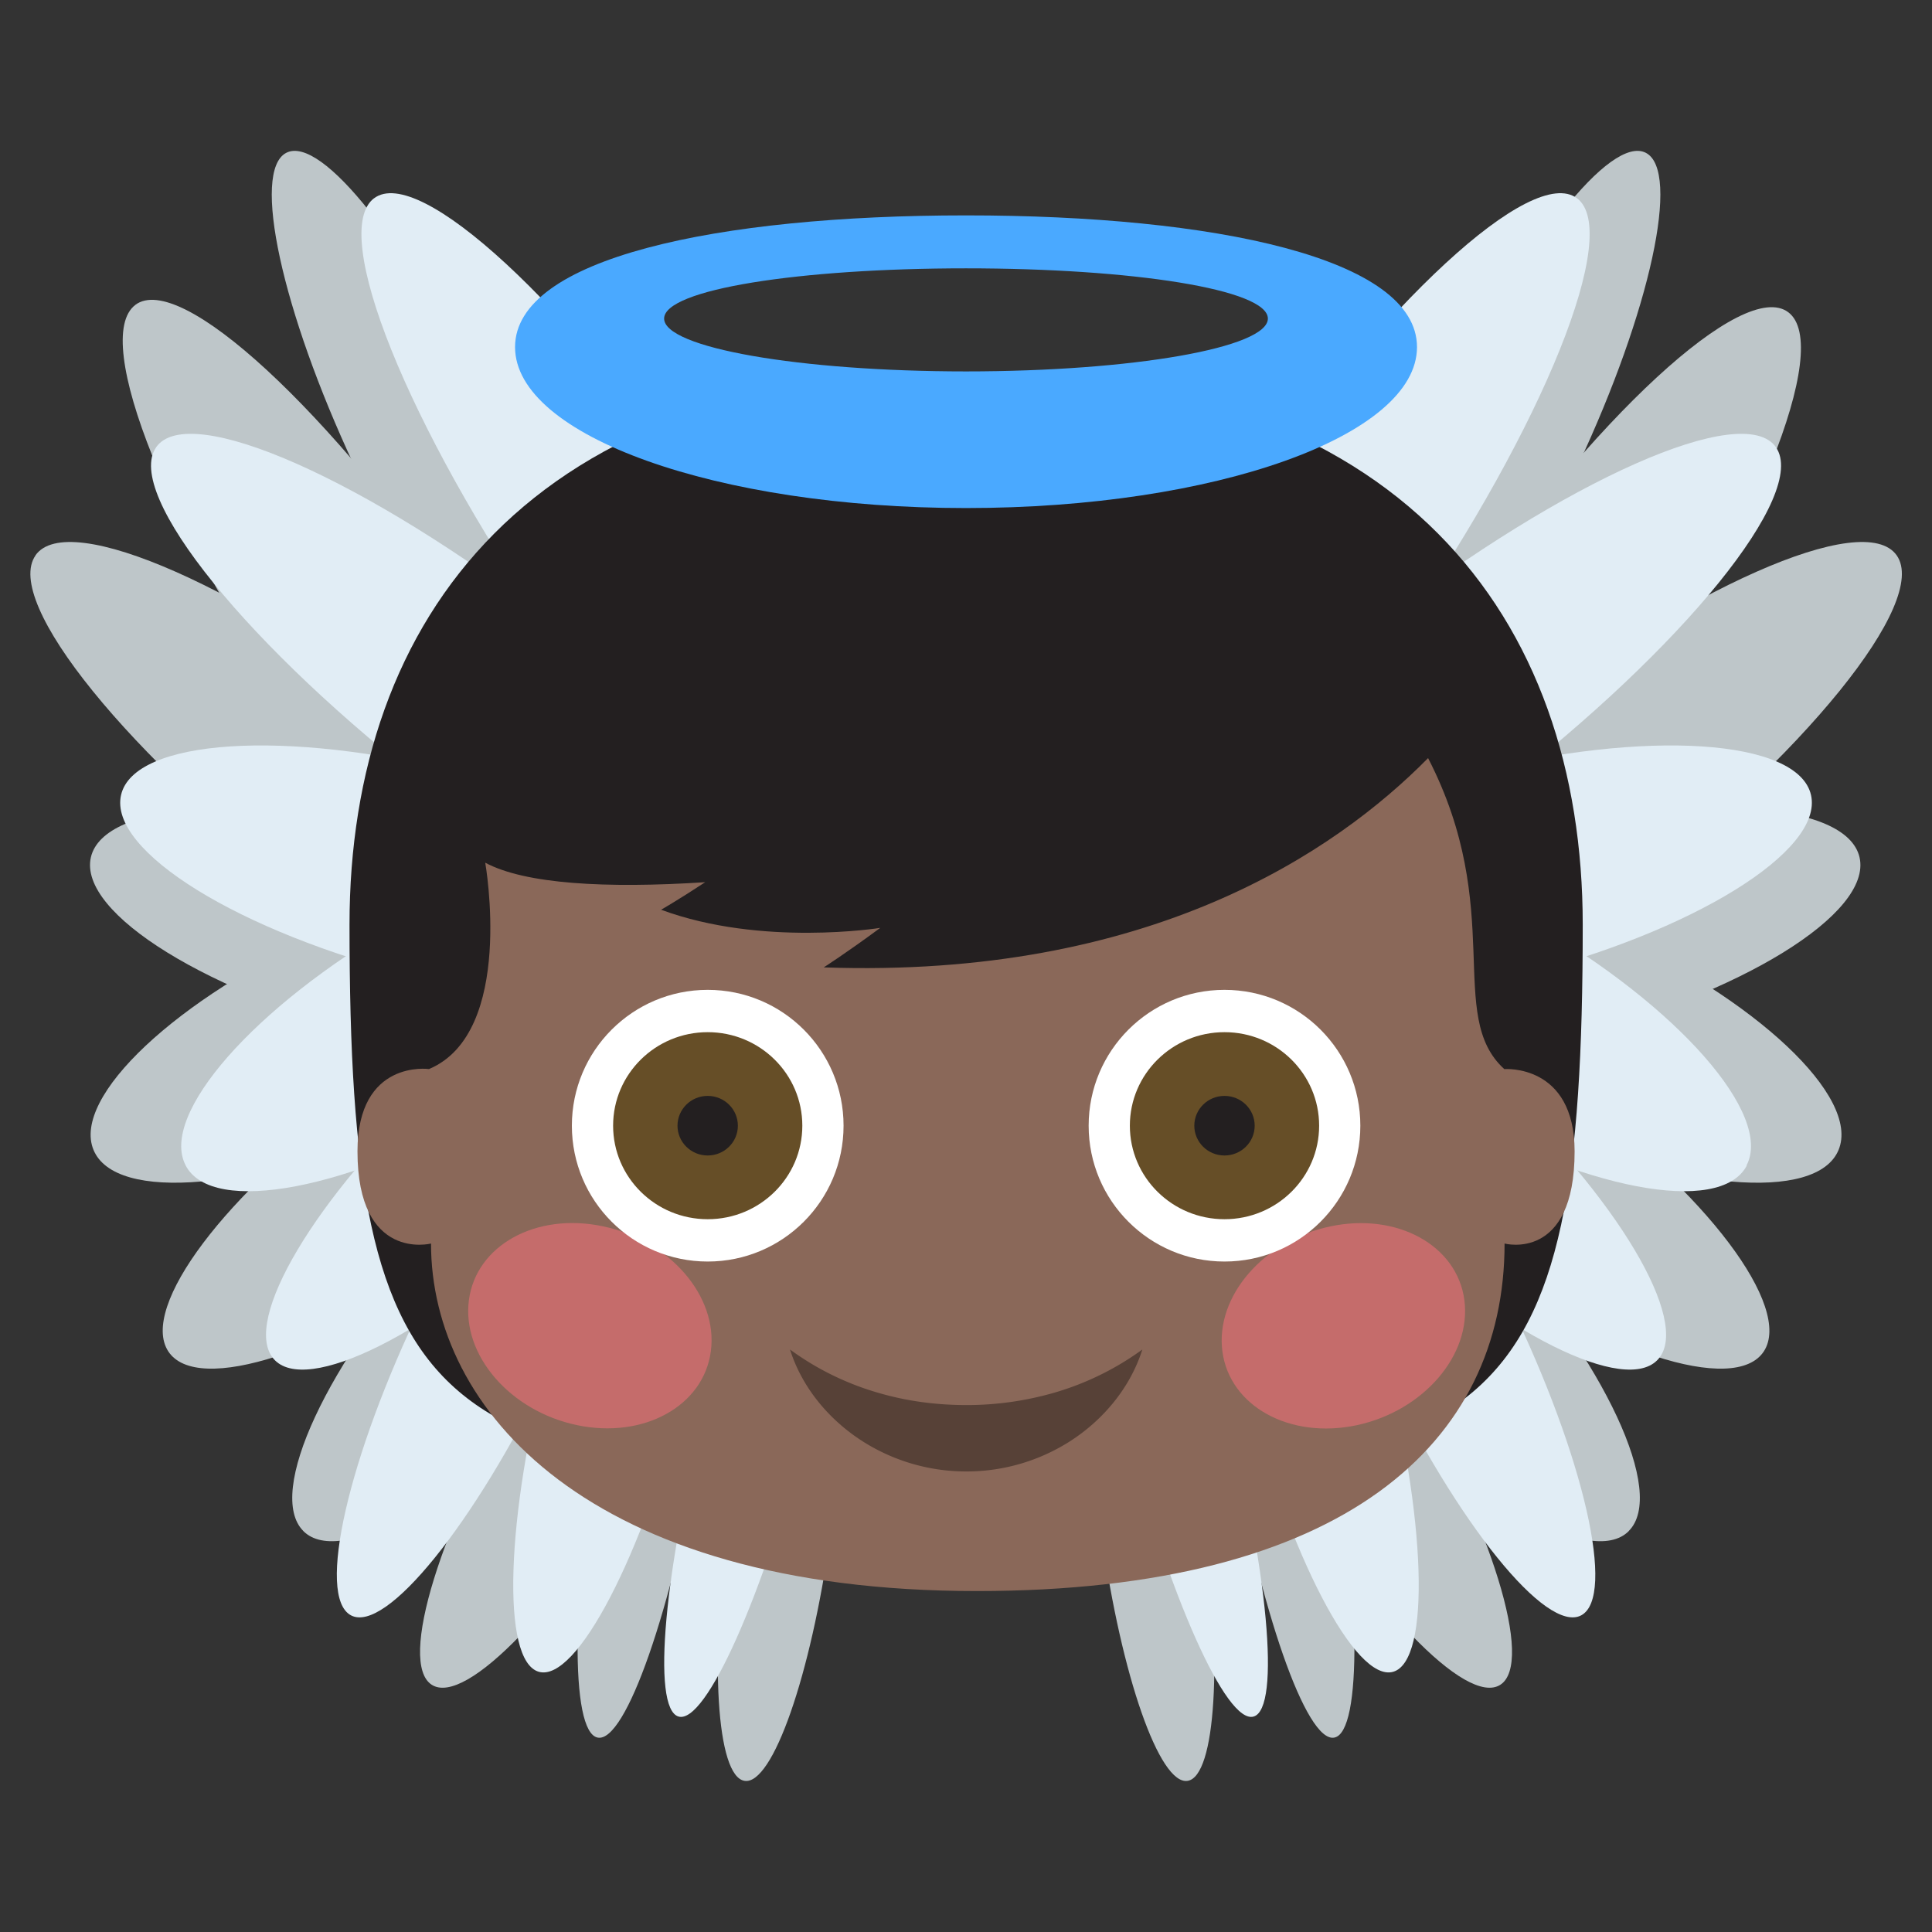<svg xmlns="http://www.w3.org/2000/svg" viewBox="0 0 64 64"><rect x="0" y="0" width="64" height="64" fill="#333333" stroke="none"/><g fill="#bec6c9"><path d="M4.482 10.1c1.479-1.117 6.441 3.463 11.09 10.23 4.646 6.767 7.213 13.158 5.734 14.274-1.479 1.121-6.441-3.465-11.09-10.232C5.574 17.608 3.003 11.218 4.484 10.1"/><path d="M1.173 18.399c1.078-1.543 6.957 1.059 13.13 5.812 6.176 4.751 10.307 9.854 9.23 11.393-1.074 1.544-6.957-1.063-13.13-5.813-6.169-4.75-10.304-9.853-9.226-11.392"/><path d="M3.01 28.401c.428-1.86 5.463-2.188 11.248-.736 5.793 1.452 10.141 4.139 9.717 5.997-.424 1.864-5.461 2.188-11.25.736-5.787-1.455-10.137-4.137-9.715-5.997"/><path d="M3.097 38.09c-.721-1.755 2.742-5.01 7.732-7.268 4.996-2.263 9.627-2.67 10.348-.915.725 1.756-2.738 5.01-7.734 7.27-4.99 2.257-9.625 2.669-10.346.913"/><path d="M5.574 44.765c-.955-1.466 1.906-5.269 6.391-8.489 4.488-3.228 8.898-4.655 9.854-3.191.957 1.465-1.904 5.26-6.391 8.49-4.487 3.22-8.899 4.653-9.854 3.19"/><path d="M10.05 50.718c-1.25-1.247.779-5.612 4.531-9.735 3.752-4.132 7.807-6.471 9.05-5.223 1.252 1.245-.781 5.605-4.533 9.741-3.75 4.125-7.803 6.467-9.05 5.217M9.484 5.062c1.162-.6 4.055 3.064 6.451 8.178 2.404 5.124 3.408 9.758 2.246 10.357-1.16.604-4.051-3.065-6.451-8.183C9.332 10.296 8.324 5.66 9.484 5.062"/><path d="M14.302 55.81c-1.121-.721.275-5.254 3.123-10.11 2.85-4.861 6.068-8.214 7.189-7.487 1.123.72-.279 5.249-3.127 10.11-2.847 4.859-6.06 8.211-7.185 7.487"/><path d="M19.8 57.56c-.924-.175-.883-4.874.096-10.48.979-5.612 2.52-10.02 3.439-9.841.926.172.879 4.871-.098 10.481-.976 5.613-2.513 10.02-3.437 9.84M24.666 58.993c-.932-.141-1.168-4.01-.525-8.624.637-4.629 1.91-8.266 2.838-8.121.932.138 1.164 4.01.525 8.63-.643 4.626-1.913 8.26-2.838 8.115"/></g><g fill="#e1edf5"><path d="M12.392 6.568c1.48-1.118 6.445 3.463 11.09 10.229 4.646 6.769 7.215 13.159 5.734 14.277-1.479 1.117-6.441-3.467-11.09-10.232-4.644-6.765-7.212-13.155-5.736-14.274"/><path d="M5.171 14.816c1.08-1.544 6.957 1.061 13.13 5.811 6.176 4.752 10.307 9.854 9.229 11.396-1.076 1.542-6.957-1.063-13.13-5.816-6.17-4.749-10.303-9.852-9.227-11.391"/><path d="M4.01 26.336c.424-1.859 5.461-2.188 11.246-.736 5.793 1.451 10.141 4.14 9.717 5.998-.424 1.861-5.461 2.188-11.252.736-5.785-1.455-10.135-4.138-9.711-5.998"/><path d="M6.15 38.604c-.879-1.678 2.271-5.263 7.04-8.01 4.768-2.753 9.34-3.625 10.217-1.951.881 1.677-2.271 5.262-7.04 8.02-4.762 2.748-9.336 3.621-10.215 1.948"/><path d="M9.06 45.01c-1.059-1.247 1.375-5.335 5.432-9.131 4.059-3.802 8.207-5.871 9.264-4.624 1.061 1.242-1.375 5.329-5.434 9.129-4.055 3.794-8.203 5.868-9.262 4.626"/><path d="M11.626 53.51c-1.156-.615-.098-5.242 2.363-10.323 2.459-5.094 5.393-8.717 6.545-8.104 1.156.614.096 5.235-2.363 10.327-2.461 5.084-5.392 8.713-6.545 8.1"/><path d="M17.849 55.38c-1.25-.36-1.1-5.115.338-10.612 1.439-5.505 3.615-9.673 4.863-9.312 1.25.355 1.094 5.109-.342 10.612-1.437 5.497-3.611 9.669-4.859 9.312M22.478 56.863c-.906-.26-.479-4.933.959-10.431 1.439-5.505 3.338-9.754 4.24-9.491.908.256.475 4.932-.961 10.436-1.439 5.497-3.338 9.748-4.238 9.486"/></g><g fill="#bec6c9"><path d="M59.24 10.344c-1.48-1.118-6.445 3.462-11.09 10.229-4.646 6.765-7.213 13.158-5.734 14.275 1.48 1.119 6.441-3.465 11.09-10.233 4.642-6.762 7.213-13.155 5.734-14.271"/><path d="M62.832 18.399c-1.08-1.543-6.957 1.059-13.13 5.812-6.174 4.751-10.307 9.854-9.229 11.393 1.076 1.544 6.957-1.063 13.13-5.813 6.172-4.75 10.305-9.853 9.229-11.392"/><path d="M61.6 28.401c-.428-1.86-5.463-2.188-11.25-.736-5.791 1.452-10.139 4.139-9.715 5.997.422 1.864 5.461 2.188 11.25.736 5.787-1.455 10.139-4.137 9.715-5.997"/><path d="M60.906 38.09c.723-1.755-2.742-5.01-7.732-7.268-4.994-2.263-9.627-2.67-10.348-.915-.725 1.756 2.74 5.01 7.736 7.27 4.991 2.257 9.626 2.669 10.344.913"/><path d="M58.43 44.765c.953-1.466-1.906-5.269-6.393-8.489-4.488-3.228-8.898-4.655-9.854-3.191-.957 1.465 1.906 5.26 6.393 8.49 4.484 3.22 8.897 4.653 9.854 3.19"/><path d="M53.953 50.718c1.25-1.247-.779-5.612-4.529-9.735-3.752-4.132-7.807-6.471-9.05-5.223-1.25 1.245.783 5.605 4.533 9.741 3.752 4.125 7.805 6.467 9.05 5.217M54.52 5.062c-1.162-.6-4.057 3.064-6.451 8.178-2.402 5.124-3.408 9.758-2.248 10.357 1.162.604 4.051-3.065 6.453-8.183 2.397-5.118 3.407-9.754 2.246-10.352"/><path d="M49.701 55.81c1.121-.721-.277-5.254-3.121-10.11-2.852-4.861-6.068-8.214-7.188-7.487-1.125.72.277 5.249 3.125 10.11 2.846 4.859 6.06 8.211 7.184 7.487"/><path d="M44.2 57.56c.926-.175.883-4.874-.096-10.48-.977-5.612-2.518-10.02-3.439-9.841-.926.172-.879 4.871.098 10.481.976 5.613 2.513 10.02 3.437 9.84M39.34 58.993c.93-.141 1.168-4.01.525-8.624-.639-4.629-1.91-8.266-2.84-8.121-.932.138-1.164 4.01-.523 8.63.641 4.626 1.91 8.26 2.838 8.115"/></g><g fill="#e1edf5"><path d="M52.24 6.568c-1.479-1.118-6.445 3.463-11.09 10.229-4.645 6.769-7.213 13.159-5.734 14.277 1.48 1.117 6.443-3.467 11.09-10.232 4.642-6.765 7.213-13.155 5.736-14.274"/><path d="M58.832 14.816c-1.08-1.544-6.957 1.061-13.13 5.811-6.176 4.752-10.307 9.854-9.229 11.396s6.957-1.063 13.13-5.816c6.17-4.749 10.301-9.852 9.227-11.391"/><path d="M59.992 26.336c-.424-1.859-5.461-2.188-11.246-.736-5.791 1.451-10.141 4.14-9.717 5.998.424 1.861 5.461 2.188 11.252.736 5.785-1.455 10.135-4.138 9.711-5.998"/><path d="M57.857 38.604c.879-1.678-2.271-5.263-7.03-8.01-4.768-2.753-9.34-3.625-10.217-1.951-.881 1.677 2.27 5.262 7.04 8.02 4.76 2.748 9.337 3.621 10.215 1.948"/><path d="M54.943 45.01c1.061-1.247-1.375-5.335-5.43-9.131-4.059-3.802-8.207-5.871-9.264-4.624-1.063 1.242 1.375 5.329 5.432 9.129 4.055 3.794 8.206 5.868 9.262 4.626"/><path d="M52.38 53.51c1.152-.615.1-5.242-2.361-10.323-2.463-5.094-5.395-8.717-6.547-8.104-1.156.614-.096 5.235 2.363 10.327 2.461 5.084 5.393 8.713 6.545 8.1"/><path d="M46.15 55.38c1.25-.36 1.1-5.115-.338-10.612-1.438-5.505-3.615-9.673-4.863-9.312-1.25.355-1.094 5.109.342 10.612 1.437 5.497 3.613 9.669 4.859 9.312M41.527 56.863c.906-.26.477-4.933-.961-10.431-1.438-5.505-3.338-9.754-4.238-9.491-.91.256-.475 4.932.959 10.436 1.442 5.497 3.338 9.748 4.24 9.486"/></g><path fill="#231f20" d="M52.43 30.629c0 16.783-2.824 18.328-20.426 18.328-17.602 0-20.426-1.545-20.426-18.328 0-10.12 5.986-18.326 20.426-18.326 14.441 0 20.426 8.206 20.426 18.326"/><path fill="#8a6859" d="M49.832 35.415c-1.951-1.767.064-5.278-2.525-10.302-3.066 3.11-9.238 7.312-20.02 6.933 0 0 .75-.479 1.873-1.309 0 0-3.928.634-7.26-.601 0 0 .564-.322 1.461-.912-3.301.214-5.969.06-7.287-.646 0 0 1 5.631-1.863 6.836 0 0-2.369-.333-2.369 2.724 0 3.676 2.436 3.056 2.436 3.056 0 5.494 5.207 11.512 18.08 11.512 12.198 0 17.483-4.92 17.483-11.512 0 0 2.32.62 2.32-3.056-.003-2.911-2.333-2.723-2.333-2.723"/><g fill="#ff717f"><path opacity=".5" d="M48.51 43.07c-.238-1.817-2.229-2.913-4.443-2.444-2.213.467-3.813 2.318-3.574 4.14.24 1.818 2.23 2.915 4.445 2.447 2.212-.47 3.81-2.323 3.572-4.143M19.974 40.623c-2.213-.469-4.201.627-4.441 2.444s1.359 3.673 3.574 4.141c2.213.468 4.201-.63 4.441-2.447.241-1.82-1.359-3.673-3.574-4.138"/></g><circle fill="#fff" cx="40.563" cy="37.29" r="4.5"/><ellipse fill="#664e27" cx="40.563" cy="37.29" rx="3.135" ry="3.098"/><ellipse fill="#231f20" cx="40.563" cy="37.29" rx="1" ry=".987"/><circle fill="#fff" cx="23.444" cy="37.29" r="4.5"/><ellipse fill="#664e27" cx="23.444" cy="37.29" rx="3.134" ry="3.098"/><ellipse fill="#231f20" cx="23.443" cy="37.29" rx="1" ry=".987"/><path fill="#574137" d="M26.17 44.704a9.316 9.316 0 0 0 2.908 1.43c.969.286 1.947.409 2.928.411a10.47 10.47 0 0 0 2.928-.413 9.408 9.408 0 0 0 2.908-1.428c-.422 1.329-1.357 2.374-2.4 3.042a6.368 6.368 0 0 1-3.436.998 6.388 6.388 0 0 1-3.432-1c-1.047-.668-1.983-1.713-2.404-3.039"/><path fill="#4aa9ff" d="M32 7.135c-8.252 0-14.938 1.418-14.938 4.362 0 2.945 6.688 5.333 14.938 5.333 8.252 0 14.94-2.388 14.94-5.333 0-2.944-6.689-4.362-14.94-4.362m0 5.168c-5.523 0-10-.784-10-1.75s4.477-1.664 10-1.664c5.524 0 10 .698 10 1.664s-4.478 1.75-10 1.75"/></svg>